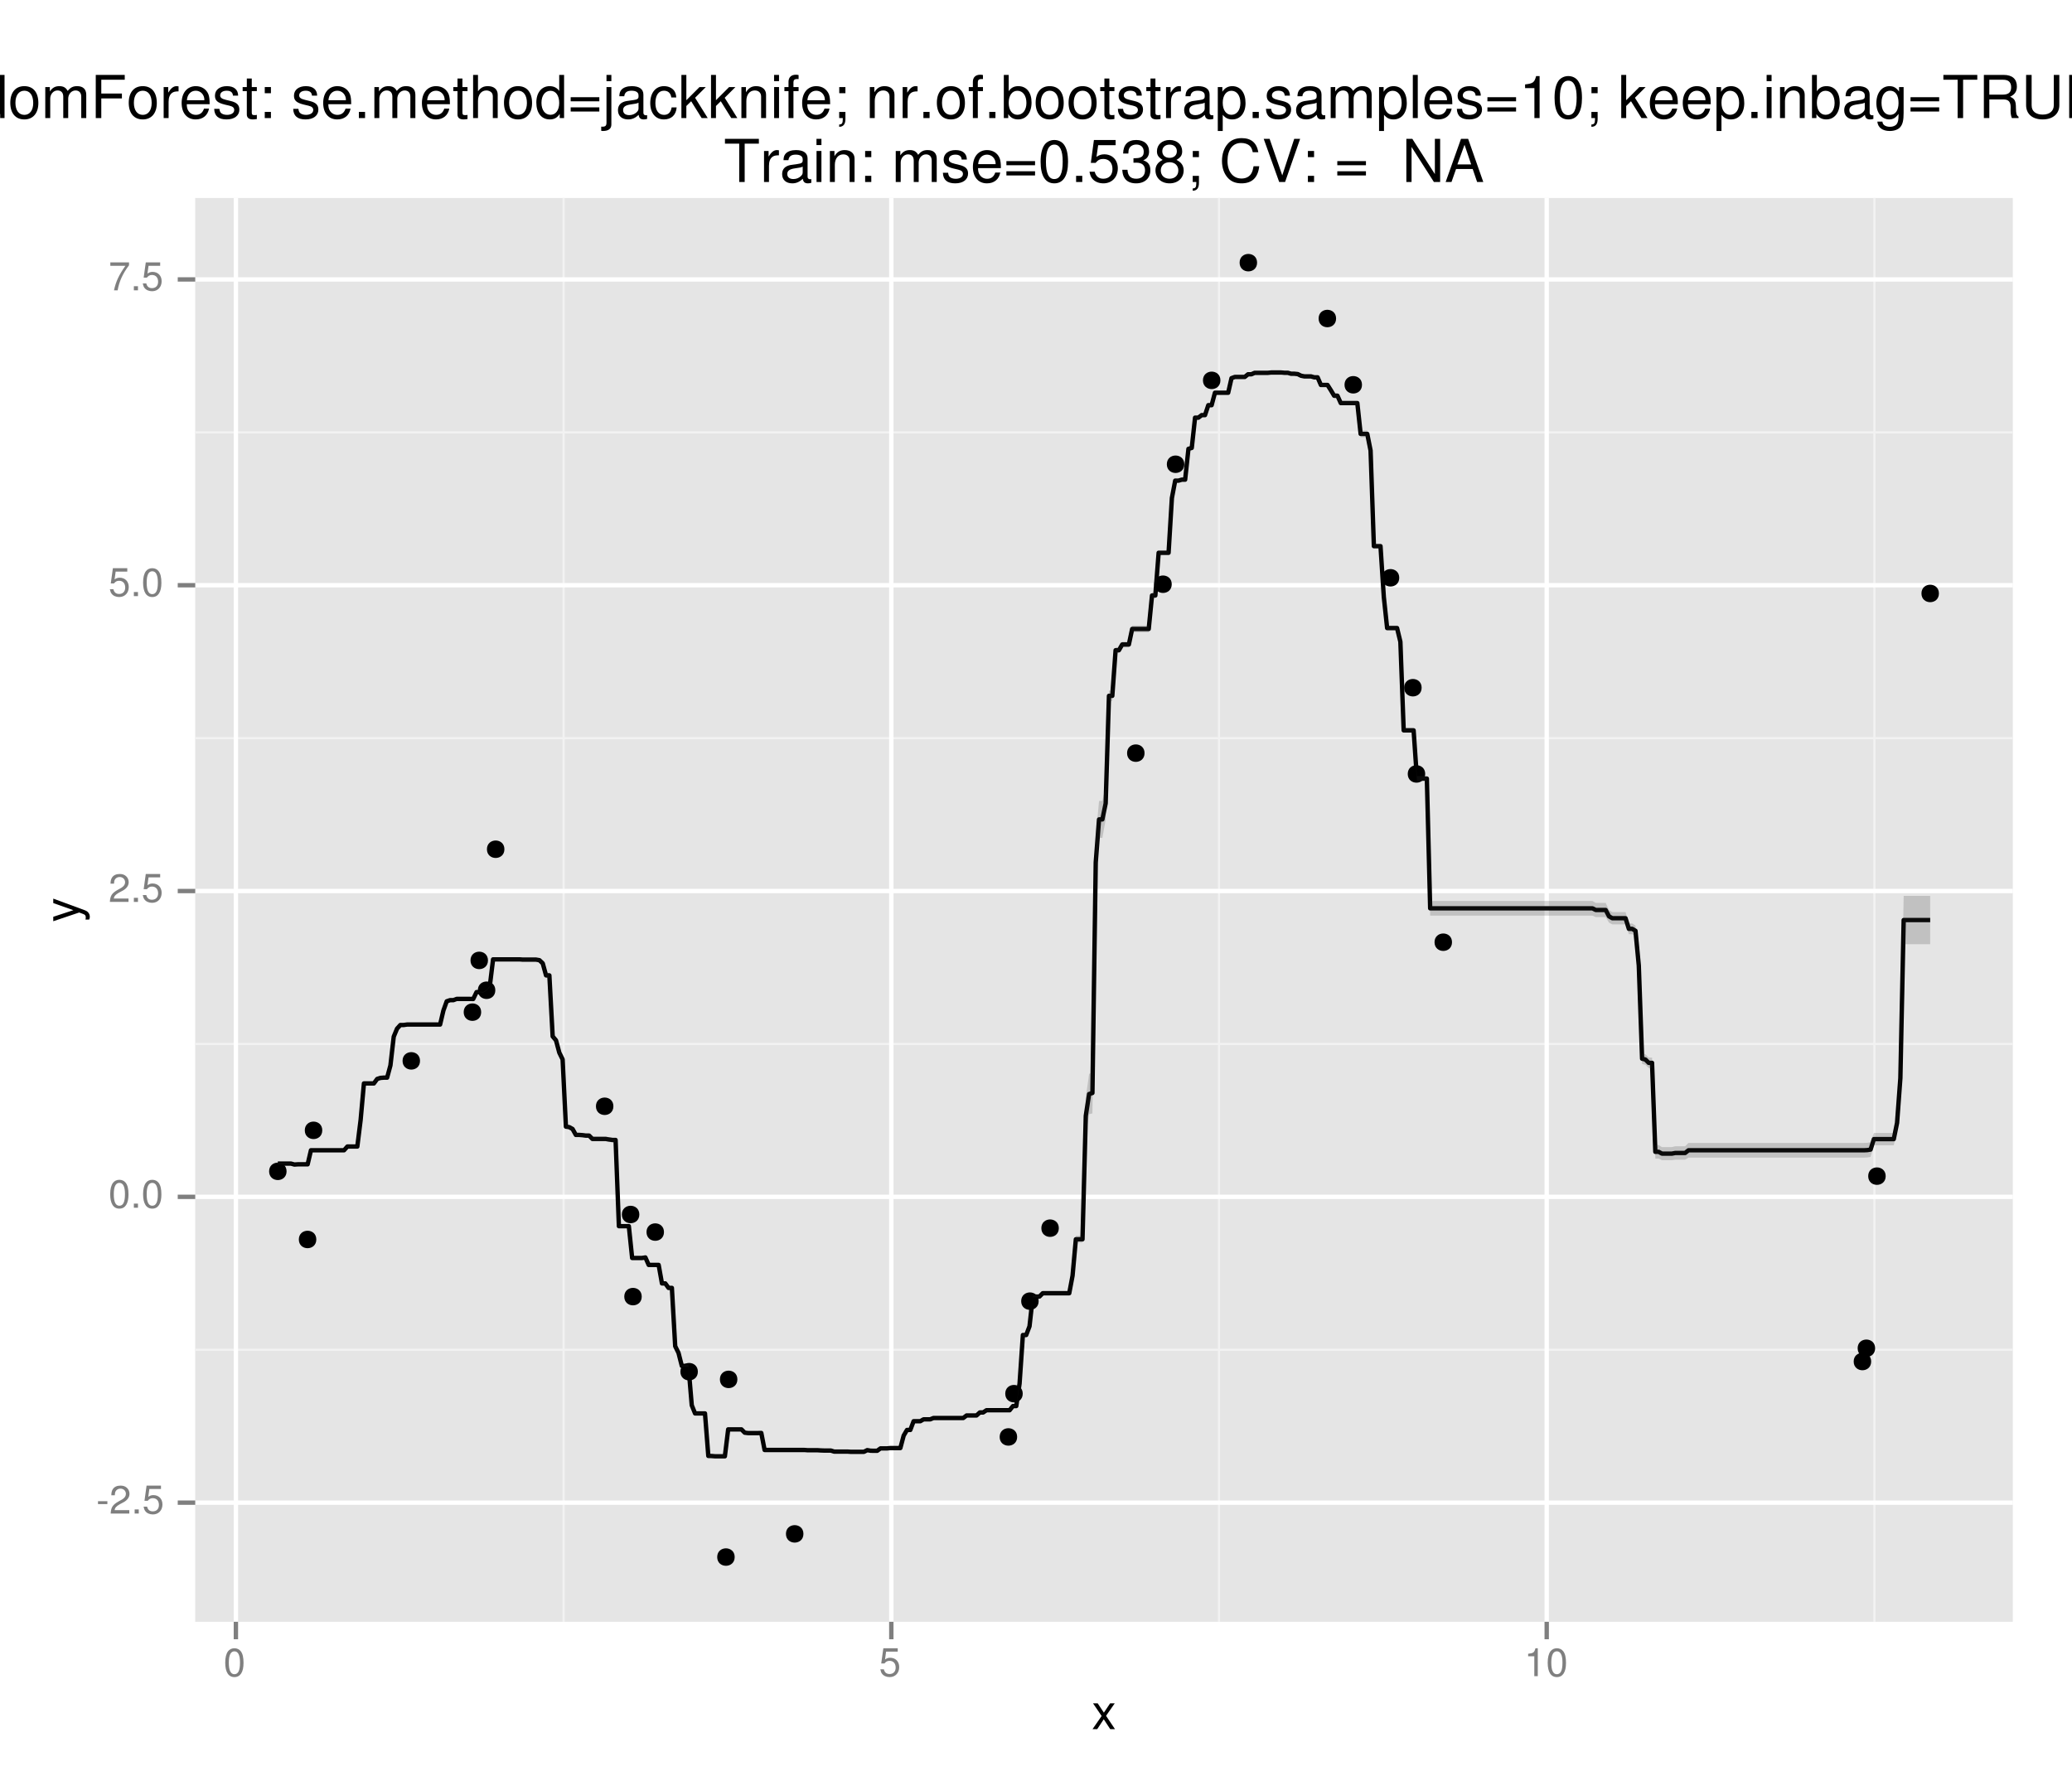 <?xml version="1.0" encoding="UTF-8"?>
<svg xmlns="http://www.w3.org/2000/svg" xmlns:xlink="http://www.w3.org/1999/xlink" width="504pt" height="432pt" viewBox="0 0 504 432" version="1.1">
<defs>
<g>
<symbol overflow="visible" id="glyph0-0">
<path style="stroke:none;" d=""/>
</symbol>
<symbol overflow="visible" id="glyph0-1">
<path style="stroke:none;" d="M 2.719 -3 L 0.438 -3 L 0.438 -2.297 L 2.719 -2.297 Z M 2.719 -3 "/>
</symbol>
<symbol overflow="visible" id="glyph0-2">
<path style="stroke:none;" d="M 4.859 -0.828 L 1.281 -0.828 C 1.359 -1.391 1.672 -1.75 2.5 -2.234 L 3.469 -2.75 C 4.406 -3.266 4.906 -3.969 4.906 -4.812 C 4.906 -5.375 4.672 -5.906 4.266 -6.266 C 3.859 -6.625 3.375 -6.797 2.719 -6.797 C 1.859 -6.797 1.219 -6.5 0.844 -5.922 C 0.609 -5.562 0.5 -5.125 0.484 -4.438 L 1.328 -4.438 C 1.359 -4.906 1.406 -5.188 1.531 -5.406 C 1.75 -5.812 2.188 -6.062 2.703 -6.062 C 3.469 -6.062 4.031 -5.516 4.031 -4.781 C 4.031 -4.25 3.719 -3.797 3.125 -3.438 L 2.234 -2.938 C 0.812 -2.141 0.406 -1.5 0.328 0 L 4.859 0 Z M 4.859 -0.828 "/>
</symbol>
<symbol overflow="visible" id="glyph0-3">
<path style="stroke:none;" d="M 1.828 -1 L 0.828 -1 L 0.828 0 L 1.828 0 Z M 1.828 -1 "/>
</symbol>
<symbol overflow="visible" id="glyph0-4">
<path style="stroke:none;" d="M 4.562 -6.797 L 1.062 -6.797 L 0.547 -3.094 L 1.328 -3.094 C 1.719 -3.562 2.047 -3.734 2.578 -3.734 C 3.484 -3.734 4.062 -3.109 4.062 -2.094 C 4.062 -1.125 3.484 -0.531 2.578 -0.531 C 1.828 -0.531 1.375 -0.906 1.188 -1.672 L 0.328 -1.672 C 0.453 -1.109 0.547 -0.844 0.75 -0.594 C 1.125 -0.078 1.828 0.219 2.594 0.219 C 3.969 0.219 4.922 -0.781 4.922 -2.219 C 4.922 -3.562 4.031 -4.484 2.719 -4.484 C 2.25 -4.484 1.859 -4.359 1.469 -4.062 L 1.734 -5.969 L 4.562 -5.969 Z M 4.562 -6.797 "/>
</symbol>
<symbol overflow="visible" id="glyph0-5">
<path style="stroke:none;" d="M 2.641 -6.797 C 2 -6.797 1.422 -6.531 1.078 -6.047 C 0.641 -5.453 0.406 -4.547 0.406 -3.297 C 0.406 -1 1.188 0.219 2.641 0.219 C 4.078 0.219 4.859 -1 4.859 -3.234 C 4.859 -4.562 4.656 -5.438 4.203 -6.047 C 3.844 -6.531 3.281 -6.797 2.641 -6.797 Z M 2.641 -6.047 C 3.547 -6.047 4 -5.125 4 -3.312 C 4 -1.375 3.562 -0.484 2.625 -0.484 C 1.734 -0.484 1.281 -1.422 1.281 -3.281 C 1.281 -5.141 1.734 -6.047 2.641 -6.047 Z M 2.641 -6.047 "/>
</symbol>
<symbol overflow="visible" id="glyph0-6">
<path style="stroke:none;" d="M 4.984 -6.797 L 0.438 -6.797 L 0.438 -5.969 L 4.109 -5.969 C 2.5 -3.656 1.828 -2.234 1.328 0 L 2.219 0 C 2.594 -2.172 3.453 -4.047 4.984 -6.094 Z M 4.984 -6.797 "/>
</symbol>
<symbol overflow="visible" id="glyph0-7">
<path style="stroke:none;" d="M 2.484 -4.844 L 2.484 0 L 3.328 0 L 3.328 -6.797 L 2.766 -6.797 C 2.469 -5.75 2.281 -5.609 0.984 -5.453 L 0.984 -4.844 Z M 2.484 -4.844 "/>
</symbol>
<symbol overflow="visible" id="glyph1-0">
<path style="stroke:none;" d=""/>
</symbol>
<symbol overflow="visible" id="glyph1-1">
<path style="stroke:none;" d="M 3.5 -3.25 L 5.609 -6.281 L 4.484 -6.281 L 2.969 -4.016 L 1.469 -6.281 L 0.328 -6.281 L 2.422 -3.203 L 0.203 0 L 1.344 0 L 2.938 -2.406 L 4.516 0 L 5.672 0 Z M 3.5 -3.25 "/>
</symbol>
<symbol overflow="visible" id="glyph2-0">
<path style="stroke:none;" d=""/>
</symbol>
<symbol overflow="visible" id="glyph2-1">
<path style="stroke:none;" d="M -6.281 -4.656 L -1.391 -2.922 L -6.281 -1.312 L -6.281 -0.234 L 0.031 -2.359 L 1.016 -1.984 C 1.469 -1.828 1.625 -1.594 1.625 -1.172 C 1.625 -1.031 1.609 -0.859 1.562 -0.641 L 2.453 -0.641 C 2.562 -0.859 2.609 -1.062 2.609 -1.312 C 2.609 -1.641 2.516 -1.984 2.312 -2.25 C 2.094 -2.562 1.828 -2.75 1.312 -2.938 L -6.281 -5.734 Z M -6.281 -4.656 "/>
</symbol>
<symbol overflow="visible" id="glyph3-0">
<path style="stroke:none;" d=""/>
</symbol>
<symbol overflow="visible" id="glyph3-1">
<path style="stroke:none;" d="M 1 -7.547 L 1 0 L 2.203 0 L 2.203 -3.922 C 2.203 -5 2.484 -5.703 3.047 -6.125 C 3.422 -6.391 3.781 -6.484 4.625 -6.5 L 4.625 -7.719 C 4.422 -7.75 4.328 -7.766 4.156 -7.766 C 3.391 -7.766 2.797 -7.297 2.109 -6.188 L 2.109 -7.547 Z M 1 -7.547 "/>
</symbol>
<symbol overflow="visible" id="glyph3-2">
<path style="stroke:none;" d="M 7.391 -3.375 C 7.391 -4.531 7.297 -5.219 7.094 -5.781 C 6.594 -7.016 5.453 -7.766 4.031 -7.766 C 1.938 -7.766 0.578 -6.156 0.578 -3.672 C 0.578 -1.203 1.891 0.328 4 0.328 C 5.734 0.328 6.922 -0.641 7.234 -2.297 L 6.016 -2.297 C 5.688 -1.297 5.016 -0.781 4.047 -0.781 C 3.281 -0.781 2.641 -1.125 2.234 -1.75 C 1.938 -2.188 1.844 -2.625 1.828 -3.375 Z M 1.859 -4.344 C 1.953 -5.75 2.812 -6.656 4.016 -6.656 C 5.203 -6.656 6.109 -5.672 6.109 -4.438 C 6.109 -4.406 6.109 -4.375 6.094 -4.344 Z M 1.859 -4.344 "/>
</symbol>
<symbol overflow="visible" id="glyph3-3">
<path style="stroke:none;" d="M 5.938 -7.547 L 5.938 -6.453 C 5.328 -7.344 4.594 -7.766 3.625 -7.766 C 1.719 -7.766 0.422 -6.094 0.422 -3.641 C 0.422 -2.406 0.75 -1.391 1.375 -0.672 C 1.938 -0.047 2.734 0.328 3.531 0.328 C 4.484 0.328 5.141 -0.078 5.812 -1.016 L 5.812 -0.641 C 5.812 0.391 5.688 1.016 5.391 1.422 C 5.078 1.875 4.453 2.125 3.719 2.125 C 3.172 2.125 2.672 1.984 2.344 1.734 C 2.078 1.516 1.953 1.312 1.891 0.859 L 0.656 0.859 C 0.797 2.297 1.906 3.141 3.672 3.141 C 4.797 3.141 5.766 2.781 6.25 2.172 C 6.828 1.484 7.047 0.531 7.047 -1.234 L 7.047 -7.547 Z M 3.766 -6.656 C 5.062 -6.656 5.812 -5.562 5.812 -3.672 C 5.812 -1.875 5.047 -0.781 3.781 -0.781 C 2.469 -0.781 1.672 -1.891 1.672 -3.719 C 1.672 -5.531 2.484 -6.656 3.766 -6.656 Z M 3.766 -6.656 "/>
</symbol>
<symbol overflow="visible" id="glyph3-4">
<path style="stroke:none;" d="M 2.75 -1.5 L 1.25 -1.5 L 1.25 0 L 2.75 0 Z M 2.75 -1.5 "/>
</symbol>
<symbol overflow="visible" id="glyph3-5">
<path style="stroke:none;" d="M 7.703 -0.703 C 7.578 -0.672 7.516 -0.672 7.453 -0.672 C 7.031 -0.672 6.797 -0.891 6.797 -1.266 L 6.797 -5.703 C 6.797 -7.047 5.812 -7.766 3.969 -7.766 C 2.859 -7.766 1.953 -7.453 1.453 -6.891 C 1.109 -6.5 0.969 -6.062 0.938 -5.312 L 2.141 -5.312 C 2.25 -6.234 2.797 -6.656 3.922 -6.656 C 5 -6.656 5.609 -6.25 5.609 -5.531 L 5.609 -5.219 C 5.609 -4.703 5.297 -4.5 4.344 -4.375 C 2.656 -4.156 2.391 -4.109 1.938 -3.922 C 1.047 -3.562 0.609 -2.875 0.609 -1.906 C 0.609 -0.531 1.562 0.328 3.078 0.328 C 4.031 0.328 4.797 0 5.641 -0.781 C 5.734 -0.016 6.109 0.328 6.891 0.328 C 7.125 0.328 7.312 0.297 7.703 0.203 Z M 5.609 -2.375 C 5.609 -1.969 5.484 -1.734 5.125 -1.391 C 4.641 -0.953 4.047 -0.719 3.344 -0.719 C 2.406 -0.719 1.859 -1.172 1.859 -1.938 C 1.859 -2.719 2.391 -3.125 3.672 -3.312 C 4.938 -3.484 5.203 -3.547 5.609 -3.734 Z M 5.609 -2.375 "/>
</symbol>
<symbol overflow="visible" id="glyph3-6">
<path style="stroke:none;" d="M 1.016 -7.547 L 1.016 0 L 2.219 0 L 2.219 -4.156 C 2.219 -5.703 3.031 -6.719 4.266 -6.719 C 5.219 -6.719 5.812 -6.141 5.812 -5.234 L 5.812 0 L 7.016 0 L 7.016 -5.703 C 7.016 -6.953 6.078 -7.766 4.625 -7.766 C 3.5 -7.766 2.781 -7.328 2.125 -6.281 L 2.125 -7.547 Z M 1.016 -7.547 "/>
</symbol>
<symbol overflow="visible" id="glyph3-7">
<path style="stroke:none;" d="M 7.125 -10.5 L 5.938 -10.5 L 5.938 -6.594 C 5.438 -7.359 4.625 -7.766 3.609 -7.766 C 1.656 -7.766 0.375 -6.188 0.375 -3.781 C 0.375 -1.234 1.625 0.328 3.656 0.328 C 4.703 0.328 5.422 -0.062 6.062 -1 L 6.062 0 L 7.125 0 Z M 3.812 -6.641 C 5.109 -6.641 5.938 -5.484 5.938 -3.688 C 5.938 -1.938 5.094 -0.797 3.828 -0.797 C 2.5 -0.797 1.625 -1.953 1.625 -3.719 C 1.625 -5.469 2.5 -6.641 3.812 -6.641 Z M 3.812 -6.641 "/>
</symbol>
<symbol overflow="visible" id="glyph3-8">
<path style="stroke:none;" d="M 3.922 -7.766 C 1.797 -7.766 0.516 -6.25 0.516 -3.719 C 0.516 -1.188 1.781 0.328 3.938 0.328 C 6.047 0.328 7.344 -1.188 7.344 -3.656 C 7.344 -6.266 6.094 -7.766 3.922 -7.766 Z M 3.938 -6.656 C 5.281 -6.656 6.094 -5.547 6.094 -3.672 C 6.094 -1.906 5.266 -0.781 3.938 -0.781 C 2.594 -0.781 1.766 -1.891 1.766 -3.719 C 1.766 -5.531 2.594 -6.656 3.938 -6.656 Z M 3.938 -6.656 "/>
</symbol>
<symbol overflow="visible" id="glyph3-9">
<path style="stroke:none;" d="M 1.016 -7.547 L 1.016 0 L 2.219 0 L 2.219 -4.734 C 2.219 -5.828 3.016 -6.719 3.984 -6.719 C 4.891 -6.719 5.391 -6.172 5.391 -5.203 L 5.391 0 L 6.594 0 L 6.594 -4.734 C 6.594 -5.828 7.391 -6.719 8.375 -6.719 C 9.25 -6.719 9.766 -6.156 9.766 -5.203 L 9.766 0 L 10.984 0 L 10.984 -5.656 C 10.984 -7.016 10.203 -7.766 8.781 -7.766 C 7.781 -7.766 7.172 -7.469 6.469 -6.609 C 6.016 -7.422 5.422 -7.766 4.438 -7.766 C 3.422 -7.766 2.766 -7.391 2.125 -6.484 L 2.125 -7.547 Z M 1.016 -7.547 "/>
</symbol>
<symbol overflow="visible" id="glyph3-10">
<path style="stroke:none;" d="M 2.641 -4.781 L 7.656 -4.781 L 7.656 -5.969 L 2.641 -5.969 L 2.641 -9.328 L 8.344 -9.328 L 8.344 -10.5 L 1.297 -10.5 L 1.297 0 L 2.641 0 Z M 2.641 -4.781 "/>
</symbol>
<symbol overflow="visible" id="glyph3-11">
<path style="stroke:none;" d="M 6.312 -5.453 C 6.297 -6.922 5.312 -7.766 3.578 -7.766 C 1.812 -7.766 0.672 -6.859 0.672 -5.453 C 0.672 -4.281 1.281 -3.719 3.062 -3.281 L 4.188 -3.016 C 5.031 -2.812 5.359 -2.5 5.359 -1.953 C 5.359 -1.25 4.656 -0.781 3.594 -0.781 C 2.953 -0.781 2.406 -0.969 2.109 -1.281 C 1.922 -1.5 1.828 -1.719 1.75 -2.25 L 0.484 -2.25 C 0.547 -0.5 1.531 0.328 3.5 0.328 C 5.406 0.328 6.609 -0.609 6.609 -2.062 C 6.609 -3.188 5.984 -3.797 4.484 -4.156 L 3.328 -4.438 C 2.344 -4.672 1.938 -4.984 1.938 -5.516 C 1.938 -6.203 2.547 -6.656 3.531 -6.656 C 4.5 -6.656 5.016 -6.234 5.047 -5.453 Z M 6.312 -5.453 "/>
</symbol>
<symbol overflow="visible" id="glyph3-12">
<path style="stroke:none;" d="M 3.656 -7.547 L 2.422 -7.547 L 2.422 -9.625 L 1.219 -9.625 L 1.219 -7.547 L 0.203 -7.547 L 0.203 -6.562 L 1.219 -6.562 L 1.219 -0.859 C 1.219 -0.094 1.75 0.328 2.672 0.328 C 2.969 0.328 3.25 0.297 3.656 0.234 L 3.656 -0.781 C 3.5 -0.734 3.312 -0.719 3.078 -0.719 C 2.562 -0.719 2.422 -0.859 2.422 -1.391 L 2.422 -6.562 L 3.656 -6.562 Z M 3.656 -7.547 "/>
</symbol>
<symbol overflow="visible" id="glyph3-13">
<path style="stroke:none;" d="M 3.078 -1.5 L 1.578 -1.5 L 1.578 0 L 3.078 0 Z M 3.078 -7.547 L 1.578 -7.547 L 1.578 -6.047 L 3.078 -6.047 Z M 3.078 -7.547 "/>
</symbol>
<symbol overflow="visible" id="glyph3-14">
<path style="stroke:none;" d=""/>
</symbol>
<symbol overflow="visible" id="glyph3-15">
<path style="stroke:none;" d="M 1.016 -10.5 L 1.016 0 L 2.203 0 L 2.203 -4.156 C 2.203 -5.703 3.016 -6.719 4.25 -6.719 C 4.641 -6.719 5.031 -6.578 5.312 -6.375 C 5.656 -6.125 5.812 -5.766 5.812 -5.234 L 5.812 0 L 7 0 L 7 -5.703 C 7 -6.969 6.094 -7.766 4.625 -7.766 C 3.562 -7.766 2.906 -7.438 2.203 -6.516 L 2.203 -10.5 Z M 1.016 -10.5 "/>
</symbol>
<symbol overflow="visible" id="glyph3-16">
<path style="stroke:none;" d="M 7.688 -5.078 L 0.719 -5.078 L 0.719 -4.078 L 7.688 -4.078 Z M 7.688 -2.609 L 0.719 -2.609 L 0.719 -1.594 L 7.688 -1.594 Z M 7.688 -2.609 "/>
</symbol>
<symbol overflow="visible" id="glyph3-17">
<path style="stroke:none;" d="M 1.016 -7.547 L 1.016 1.094 C 1.016 1.844 0.766 2.094 0.031 2.094 C -0.016 2.094 -0.016 2.094 -0.266 2.078 L -0.266 3.094 C -0.109 3.125 -0.047 3.141 0.141 3.141 C 1.5 3.141 2.203 2.594 2.203 1.562 L 2.203 -7.547 Z M 2.203 -10.5 L 1.016 -10.5 L 1.016 -8.984 L 2.203 -8.984 Z M 2.203 -10.5 "/>
</symbol>
<symbol overflow="visible" id="glyph3-18">
<path style="stroke:none;" d="M 6.781 -5.016 C 6.734 -5.75 6.562 -6.219 6.281 -6.641 C 5.766 -7.344 4.859 -7.766 3.797 -7.766 C 1.766 -7.766 0.453 -6.156 0.453 -3.641 C 0.453 -1.203 1.75 0.328 3.781 0.328 C 5.594 0.328 6.734 -0.75 6.875 -2.594 L 5.656 -2.594 C 5.453 -1.391 4.844 -0.781 3.812 -0.781 C 2.5 -0.781 1.703 -1.859 1.703 -3.641 C 1.703 -5.531 2.484 -6.656 3.781 -6.656 C 4.797 -6.656 5.438 -6.062 5.578 -5.016 Z M 6.781 -5.016 "/>
</symbol>
<symbol overflow="visible" id="glyph3-19">
<path style="stroke:none;" d="M 2.031 -10.5 L 0.828 -10.5 L 0.828 0 L 2.031 0 L 2.031 -2.938 L 3.203 -4.094 L 5.75 0 L 7.234 0 L 4.156 -4.938 L 6.766 -7.547 L 5.234 -7.547 L 2.031 -4.344 Z M 2.031 -10.5 "/>
</symbol>
<symbol overflow="visible" id="glyph3-20">
<path style="stroke:none;" d="M 2.156 -7.547 L 0.969 -7.547 L 0.969 0 L 2.156 0 Z M 2.156 -10.5 L 0.953 -10.5 L 0.953 -8.984 L 2.156 -8.984 Z M 2.156 -10.5 "/>
</symbol>
<symbol overflow="visible" id="glyph3-21">
<path style="stroke:none;" d="M 3.719 -7.547 L 2.469 -7.547 L 2.469 -8.734 C 2.469 -9.234 2.75 -9.5 3.297 -9.5 C 3.406 -9.5 3.438 -9.5 3.719 -9.484 L 3.719 -10.469 C 3.438 -10.531 3.281 -10.547 3.047 -10.547 C 1.938 -10.547 1.266 -9.906 1.266 -8.828 L 1.266 -7.547 L 0.266 -7.547 L 0.266 -6.562 L 1.266 -6.562 L 1.266 0 L 2.469 0 L 2.469 -6.562 L 3.719 -6.562 Z M 3.719 -7.547 "/>
</symbol>
<symbol overflow="visible" id="glyph3-22">
<path style="stroke:none;" d="M 3.094 -7.547 L 1.594 -7.547 L 1.594 -6.047 L 3.094 -6.047 Z M 1.578 -1.5 L 1.578 0 L 2.453 0 L 2.453 0.266 C 2.453 1.25 2.266 1.547 1.578 1.562 L 1.578 2.125 C 2.594 2.125 3.094 1.469 3.094 0.234 L 3.094 -1.5 Z M 1.578 -1.5 "/>
</symbol>
<symbol overflow="visible" id="glyph3-23">
<path style="stroke:none;" d="M 0.781 -10.5 L 0.781 0 L 1.859 0 L 1.859 -0.969 C 2.438 -0.094 3.203 0.328 4.25 0.328 C 6.234 0.328 7.531 -1.297 7.531 -3.797 C 7.531 -6.25 6.297 -7.766 4.312 -7.766 C 3.266 -7.766 2.531 -7.375 1.969 -6.531 L 1.969 -10.5 Z M 4.078 -6.641 C 5.422 -6.641 6.281 -5.469 6.281 -3.672 C 6.281 -1.953 5.391 -0.797 4.078 -0.797 C 2.812 -0.797 1.969 -1.938 1.969 -3.719 C 1.969 -5.484 2.812 -6.641 4.078 -6.641 Z M 4.078 -6.641 "/>
</symbol>
<symbol overflow="visible" id="glyph3-24">
<path style="stroke:none;" d="M 0.781 3.141 L 1.984 3.141 L 1.984 -0.797 C 2.625 -0.016 3.328 0.328 4.312 0.328 C 6.25 0.328 7.531 -1.234 7.531 -3.641 C 7.531 -6.188 6.297 -7.766 4.297 -7.766 C 3.266 -7.766 2.453 -7.297 1.891 -6.406 L 1.891 -7.547 L 0.781 -7.547 Z M 4.094 -6.641 C 5.422 -6.641 6.281 -5.469 6.281 -3.672 C 6.281 -1.953 5.406 -0.797 4.094 -0.797 C 2.828 -0.797 1.984 -1.938 1.984 -3.719 C 1.984 -5.484 2.828 -6.641 4.094 -6.641 Z M 4.094 -6.641 "/>
</symbol>
<symbol overflow="visible" id="glyph3-25">
<path style="stroke:none;" d="M 2.188 -10.5 L 0.984 -10.5 L 0.984 0 L 2.188 0 Z M 2.188 -10.5 "/>
</symbol>
<symbol overflow="visible" id="glyph3-26">
<path style="stroke:none;" d="M 3.734 -7.281 L 3.734 0 L 5 0 L 5 -10.219 L 4.156 -10.219 C 3.719 -8.641 3.422 -8.422 1.469 -8.188 L 1.469 -7.281 Z M 3.734 -7.281 "/>
</symbol>
<symbol overflow="visible" id="glyph3-27">
<path style="stroke:none;" d="M 3.969 -10.219 C 3.016 -10.219 2.141 -9.797 1.609 -9.094 C 0.953 -8.203 0.625 -6.828 0.625 -4.938 C 0.625 -1.5 1.766 0.328 3.969 0.328 C 6.125 0.328 7.297 -1.5 7.297 -4.859 C 7.297 -6.844 6.984 -8.172 6.312 -9.094 C 5.781 -9.812 4.922 -10.219 3.969 -10.219 Z M 3.969 -9.094 C 5.328 -9.094 6 -7.703 6 -4.969 C 6 -2.078 5.344 -0.719 3.938 -0.719 C 2.594 -0.719 1.922 -2.125 1.922 -4.922 C 1.922 -7.719 2.594 -9.094 3.969 -9.094 Z M 3.969 -9.094 "/>
</symbol>
<symbol overflow="visible" id="glyph3-28">
<path style="stroke:none;" d="M 5.094 -9.328 L 8.547 -9.328 L 8.547 -10.5 L 0.297 -10.5 L 0.297 -9.328 L 3.766 -9.328 L 3.766 0 L 5.094 0 Z M 5.094 -9.328 "/>
</symbol>
<symbol overflow="visible" id="glyph3-29">
<path style="stroke:none;" d="M 2.672 -4.531 L 6.141 -4.531 C 7.328 -4.531 7.859 -3.953 7.859 -2.656 L 7.844 -1.719 C 7.844 -1.062 7.969 -0.438 8.156 0 L 9.781 0 L 9.781 -0.328 C 9.281 -0.672 9.172 -1.047 9.141 -2.453 C 9.141 -4.172 8.859 -4.703 7.719 -5.188 C 8.906 -5.766 9.375 -6.5 9.375 -7.688 C 9.375 -9.516 8.234 -10.5 6.188 -10.5 L 1.344 -10.5 L 1.344 0 L 2.672 0 Z M 2.672 -5.703 L 2.672 -9.328 L 5.922 -9.328 C 6.672 -9.328 7.109 -9.203 7.438 -8.922 C 7.797 -8.609 7.984 -8.141 7.984 -7.5 C 7.984 -6.266 7.344 -5.703 5.922 -5.703 Z M 2.672 -5.703 "/>
</symbol>
<symbol overflow="visible" id="glyph3-30">
<path style="stroke:none;" d="M 7.953 -10.5 L 7.953 -3.125 C 7.953 -1.719 6.922 -0.844 5.25 -0.844 C 4.469 -0.844 3.828 -1.031 3.328 -1.391 C 2.812 -1.797 2.562 -2.328 2.562 -3.125 L 2.562 -10.5 L 1.219 -10.5 L 1.219 -3.125 C 1.219 -1 2.75 0.328 5.25 0.328 C 7.703 0.328 9.297 -1.016 9.297 -3.125 L 9.297 -10.5 Z M 7.953 -10.5 "/>
</symbol>
<symbol overflow="visible" id="glyph3-31">
<path style="stroke:none;" d="M 2.641 -4.781 L 8.359 -4.781 L 8.359 -5.969 L 2.641 -5.969 L 2.641 -9.328 L 8.578 -9.328 L 8.578 -10.5 L 1.297 -10.5 L 1.297 0 L 8.828 0 L 8.828 -1.188 L 2.641 -1.188 Z M 2.641 -4.781 "/>
</symbol>
<symbol overflow="visible" id="glyph3-32">
<path style="stroke:none;" d="M 6.859 -10.219 L 1.578 -10.219 L 0.828 -4.656 L 1.984 -4.656 C 2.578 -5.359 3.062 -5.609 3.859 -5.609 C 5.234 -5.609 6.094 -4.672 6.094 -3.156 C 6.094 -1.688 5.25 -0.797 3.859 -0.797 C 2.75 -0.797 2.078 -1.359 1.766 -2.5 L 0.5 -2.5 C 0.672 -1.672 0.828 -1.266 1.125 -0.891 C 1.703 -0.109 2.734 0.328 3.891 0.328 C 5.953 0.328 7.391 -1.172 7.391 -3.328 C 7.391 -5.344 6.047 -6.734 4.094 -6.734 C 3.375 -6.734 2.797 -6.547 2.203 -6.109 L 2.609 -8.953 L 6.859 -8.953 Z M 6.859 -10.219 "/>
</symbol>
<symbol overflow="visible" id="glyph3-33">
<path style="stroke:none;" d="M 3.188 -4.688 L 3.344 -4.688 L 3.875 -4.703 C 5.266 -4.703 6 -4.062 6 -2.844 C 6 -1.562 5.203 -0.797 3.875 -0.797 C 2.5 -0.797 1.812 -1.484 1.734 -2.969 L 0.469 -2.969 C 0.516 -2.141 0.656 -1.609 0.906 -1.156 C 1.422 -0.172 2.438 0.328 3.828 0.328 C 5.938 0.328 7.297 -0.922 7.297 -2.859 C 7.297 -4.156 6.781 -4.875 5.562 -5.281 C 6.516 -5.656 6.984 -6.375 6.984 -7.406 C 6.984 -9.156 5.812 -10.219 3.875 -10.219 C 1.812 -10.219 0.719 -9.094 0.672 -6.922 L 1.938 -6.922 C 1.953 -7.531 2.016 -7.875 2.172 -8.203 C 2.469 -8.766 3.094 -9.109 3.891 -9.109 C 5.016 -9.109 5.688 -8.438 5.688 -7.359 C 5.688 -6.641 5.438 -6.203 4.875 -5.984 C 4.531 -5.828 4.078 -5.781 3.188 -5.766 Z M 3.188 -4.688 "/>
</symbol>
<symbol overflow="visible" id="glyph3-34">
<path style="stroke:none;" d="M 5.641 -5.375 C 6.688 -6 7.031 -6.531 7.031 -7.484 C 7.031 -9.094 5.781 -10.219 3.969 -10.219 C 2.156 -10.219 0.891 -9.094 0.891 -7.484 C 0.891 -6.547 1.234 -6.016 2.281 -5.375 C 1.109 -4.812 0.531 -3.969 0.531 -2.844 C 0.531 -0.969 1.938 0.328 3.969 0.328 C 5.984 0.328 7.391 -0.969 7.391 -2.828 C 7.391 -3.969 6.812 -4.812 5.641 -5.375 Z M 3.969 -9.094 C 5.047 -9.094 5.734 -8.453 5.734 -7.469 C 5.734 -6.516 5.031 -5.875 3.969 -5.875 C 2.891 -5.875 2.188 -6.516 2.188 -7.484 C 2.188 -8.453 2.891 -9.094 3.969 -9.094 Z M 3.969 -4.812 C 5.234 -4.812 6.094 -4 6.094 -2.812 C 6.094 -1.594 5.234 -0.797 3.938 -0.797 C 2.688 -0.797 1.828 -1.609 1.828 -2.812 C 1.828 -4 2.688 -4.812 3.969 -4.812 Z M 3.969 -4.812 "/>
</symbol>
<symbol overflow="visible" id="glyph3-35">
<path style="stroke:none;" d="M 9.531 -7.25 C 9.125 -9.547 7.797 -10.672 5.484 -10.672 C 4.078 -10.672 2.938 -10.234 2.156 -9.359 C 1.203 -8.328 0.688 -6.828 0.688 -5.125 C 0.688 -3.406 1.219 -1.922 2.219 -0.891 C 3.031 -0.062 4.062 0.328 5.438 0.328 C 8 0.328 9.438 -1.047 9.75 -3.828 L 8.375 -3.828 C 8.25 -3.109 8.109 -2.625 7.891 -2.203 C 7.469 -1.344 6.562 -0.844 5.453 -0.844 C 3.359 -0.844 2.031 -2.516 2.031 -5.141 C 2.031 -7.844 3.297 -9.5 5.328 -9.5 C 6.188 -9.5 6.969 -9.234 7.406 -8.828 C 7.797 -8.469 8.016 -8.031 8.172 -7.25 Z M 9.531 -7.25 "/>
</symbol>
<symbol overflow="visible" id="glyph3-36">
<path style="stroke:none;" d="M 5.641 0 L 9.297 -10.5 L 7.859 -10.5 L 4.953 -1.609 L 1.875 -10.5 L 0.438 -10.5 L 4.203 0 Z M 5.641 0 "/>
</symbol>
<symbol overflow="visible" id="glyph3-37">
<path style="stroke:none;" d="M 9.312 -10.5 L 8.031 -10.5 L 8.031 -1.922 L 2.547 -10.5 L 1.094 -10.5 L 1.094 0 L 2.359 0 L 2.359 -8.516 L 7.797 0 L 9.312 0 Z M 9.312 -10.5 "/>
</symbol>
<symbol overflow="visible" id="glyph3-38">
<path style="stroke:none;" d="M 6.828 -3.156 L 7.906 0 L 9.406 0 L 5.719 -10.5 L 3.984 -10.5 L 0.25 0 L 1.672 0 L 2.781 -3.156 Z M 6.453 -4.281 L 3.109 -4.281 L 4.844 -9.062 Z M 6.453 -4.281 "/>
</symbol>
</g>
<clipPath id="clip1">
  <path d="M 47.488 48.152 L 490 48.152 L 490 395 L 47.488 395 Z M 47.488 48.152 "/>
</clipPath>
<clipPath id="clip2">
  <path d="M 47.488 328 L 490 328 L 490 329 L 47.488 329 Z M 47.488 328 "/>
</clipPath>
<clipPath id="clip3">
  <path d="M 47.488 253 L 490 253 L 490 255 L 47.488 255 Z M 47.488 253 "/>
</clipPath>
<clipPath id="clip4">
  <path d="M 47.488 179 L 490 179 L 490 180 L 47.488 180 Z M 47.488 179 "/>
</clipPath>
<clipPath id="clip5">
  <path d="M 47.488 104 L 490 104 L 490 106 L 47.488 106 Z M 47.488 104 "/>
</clipPath>
<clipPath id="clip6">
  <path d="M 136 48.152 L 138 48.152 L 138 395 L 136 395 Z M 136 48.152 "/>
</clipPath>
<clipPath id="clip7">
  <path d="M 296 48.152 L 297 48.152 L 297 395 L 296 395 Z M 296 48.152 "/>
</clipPath>
<clipPath id="clip8">
  <path d="M 455 48.152 L 457 48.152 L 457 395 L 455 395 Z M 455 48.152 "/>
</clipPath>
<clipPath id="clip9">
  <path d="M 47.488 365 L 490.602 365 L 490.602 367 L 47.488 367 Z M 47.488 365 "/>
</clipPath>
<clipPath id="clip10">
  <path d="M 47.488 290 L 490.602 290 L 490.602 292 L 47.488 292 Z M 47.488 290 "/>
</clipPath>
<clipPath id="clip11">
  <path d="M 47.488 216 L 490.602 216 L 490.602 218 L 47.488 218 Z M 47.488 216 "/>
</clipPath>
<clipPath id="clip12">
  <path d="M 47.488 141 L 490.602 141 L 490.602 143 L 47.488 143 Z M 47.488 141 "/>
</clipPath>
<clipPath id="clip13">
  <path d="M 47.488 67 L 490.602 67 L 490.602 69 L 47.488 69 Z M 47.488 67 "/>
</clipPath>
<clipPath id="clip14">
  <path d="M 56 48.152 L 58 48.152 L 58 395.516 L 56 395.516 Z M 56 48.152 "/>
</clipPath>
<clipPath id="clip15">
  <path d="M 216 48.152 L 218 48.152 L 218 395.516 L 216 395.516 Z M 216 48.152 "/>
</clipPath>
<clipPath id="clip16">
  <path d="M 375 48.152 L 377 48.152 L 377 395.516 L 375 395.516 Z M 375 48.152 "/>
</clipPath>
</defs>
<g id="surface42">
<rect x="0" y="0" width="504" height="432" style="fill:rgb(100%,100%,100%);fill-opacity:1;stroke:none;"/>
<rect x="0" y="0" width="504" height="432" style="fill:rgb(100%,100%,100%);fill-opacity:1;stroke:none;"/>
<path style="fill:none;stroke-width:1.063;stroke-linecap:round;stroke-linejoin:round;stroke:rgb(100%,100%,100%);stroke-opacity:1;stroke-miterlimit:10;" d="M 0 432 L 504 432 L 504 0 L 0 0 Z M 0 432 "/>
<g clip-path="url(#clip1)" clip-rule="nonzero">
<path style=" stroke:none;fill-rule:nonzero;fill:rgb(89.804%,89.804%,89.804%);fill-opacity:1;" d="M 47.488 394.512 L 489.602 394.512 L 489.602 48.148 L 47.488 48.148 Z M 47.488 394.512 "/>
</g>
<g clip-path="url(#clip2)" clip-rule="nonzero">
<path style="fill:none;stroke-width:0.531;stroke-linecap:butt;stroke-linejoin:round;stroke:rgb(94.902%,94.902%,94.902%);stroke-opacity:1;stroke-miterlimit:10;" d="M 47.488 328.34 L 489.602 328.34 "/>
</g>
<g clip-path="url(#clip3)" clip-rule="nonzero">
<path style="fill:none;stroke-width:0.531;stroke-linecap:butt;stroke-linejoin:round;stroke:rgb(94.902%,94.902%,94.902%);stroke-opacity:1;stroke-miterlimit:10;" d="M 47.488 253.949 L 489.602 253.949 "/>
</g>
<g clip-path="url(#clip4)" clip-rule="nonzero">
<path style="fill:none;stroke-width:0.531;stroke-linecap:butt;stroke-linejoin:round;stroke:rgb(94.902%,94.902%,94.902%);stroke-opacity:1;stroke-miterlimit:10;" d="M 47.488 179.562 L 489.602 179.562 "/>
</g>
<g clip-path="url(#clip5)" clip-rule="nonzero">
<path style="fill:none;stroke-width:0.531;stroke-linecap:butt;stroke-linejoin:round;stroke:rgb(94.902%,94.902%,94.902%);stroke-opacity:1;stroke-miterlimit:10;" d="M 47.488 105.172 L 489.602 105.172 "/>
</g>
<g clip-path="url(#clip6)" clip-rule="nonzero">
<path style="fill:none;stroke-width:0.531;stroke-linecap:butt;stroke-linejoin:round;stroke:rgb(94.902%,94.902%,94.902%);stroke-opacity:1;stroke-miterlimit:10;" d="M 137.09 394.512 L 137.09 48.152 "/>
</g>
<g clip-path="url(#clip7)" clip-rule="nonzero">
<path style="fill:none;stroke-width:0.531;stroke-linecap:butt;stroke-linejoin:round;stroke:rgb(94.902%,94.902%,94.902%);stroke-opacity:1;stroke-miterlimit:10;" d="M 296.516 394.512 L 296.516 48.152 "/>
</g>
<g clip-path="url(#clip8)" clip-rule="nonzero">
<path style="fill:none;stroke-width:0.531;stroke-linecap:butt;stroke-linejoin:round;stroke:rgb(94.902%,94.902%,94.902%);stroke-opacity:1;stroke-miterlimit:10;" d="M 455.938 394.512 L 455.938 48.152 "/>
</g>
<g clip-path="url(#clip9)" clip-rule="nonzero">
<path style="fill:none;stroke-width:1.063;stroke-linecap:butt;stroke-linejoin:round;stroke:rgb(100%,100%,100%);stroke-opacity:1;stroke-miterlimit:10;" d="M 47.488 365.535 L 489.602 365.535 "/>
</g>
<g clip-path="url(#clip10)" clip-rule="nonzero">
<path style="fill:none;stroke-width:1.063;stroke-linecap:butt;stroke-linejoin:round;stroke:rgb(100%,100%,100%);stroke-opacity:1;stroke-miterlimit:10;" d="M 47.488 291.145 L 489.602 291.145 "/>
</g>
<g clip-path="url(#clip11)" clip-rule="nonzero">
<path style="fill:none;stroke-width:1.063;stroke-linecap:butt;stroke-linejoin:round;stroke:rgb(100%,100%,100%);stroke-opacity:1;stroke-miterlimit:10;" d="M 47.488 216.754 L 489.602 216.754 "/>
</g>
<g clip-path="url(#clip12)" clip-rule="nonzero">
<path style="fill:none;stroke-width:1.063;stroke-linecap:butt;stroke-linejoin:round;stroke:rgb(100%,100%,100%);stroke-opacity:1;stroke-miterlimit:10;" d="M 47.488 142.367 L 489.602 142.367 "/>
</g>
<g clip-path="url(#clip13)" clip-rule="nonzero">
<path style="fill:none;stroke-width:1.063;stroke-linecap:butt;stroke-linejoin:round;stroke:rgb(100%,100%,100%);stroke-opacity:1;stroke-miterlimit:10;" d="M 47.488 67.977 L 489.602 67.977 "/>
</g>
<g clip-path="url(#clip14)" clip-rule="nonzero">
<path style="fill:none;stroke-width:1.063;stroke-linecap:butt;stroke-linejoin:round;stroke:rgb(100%,100%,100%);stroke-opacity:1;stroke-miterlimit:10;" d="M 57.379 394.512 L 57.379 48.152 "/>
</g>
<g clip-path="url(#clip15)" clip-rule="nonzero">
<path style="fill:none;stroke-width:1.063;stroke-linecap:butt;stroke-linejoin:round;stroke:rgb(100%,100%,100%);stroke-opacity:1;stroke-miterlimit:10;" d="M 216.805 394.512 L 216.805 48.152 "/>
</g>
<g clip-path="url(#clip16)" clip-rule="nonzero">
<path style="fill:none;stroke-width:1.063;stroke-linecap:butt;stroke-linejoin:round;stroke:rgb(100%,100%,100%);stroke-opacity:1;stroke-miterlimit:10;" d="M 376.227 394.512 L 376.227 48.152 "/>
</g>
<path style=" stroke:none;fill-rule:nonzero;fill:rgb(0%,0%,0%);fill-opacity:1;" d="M 178.707 378.77 C 178.707 381.605 174.453 381.605 174.453 378.77 C 174.453 375.934 178.707 375.934 178.707 378.77 "/>
<path style=" stroke:none;fill-rule:nonzero;fill:rgb(0%,0%,0%);fill-opacity:1;" d="M 78.391 274.965 C 78.391 277.797 74.137 277.797 74.137 274.965 C 74.137 272.129 78.391 272.129 78.391 274.965 "/>
<path style=" stroke:none;fill-rule:nonzero;fill:rgb(0%,0%,0%);fill-opacity:1;" d="M 278.406 183.207 C 278.406 186.043 274.152 186.043 274.152 183.207 C 274.152 180.375 278.406 180.375 278.406 183.207 "/>
<path style=" stroke:none;fill-rule:nonzero;fill:rgb(0%,0%,0%);fill-opacity:1;" d="M 288.074 112.934 C 288.074 115.766 283.824 115.766 283.824 112.934 C 283.824 110.098 288.074 110.098 288.074 112.934 "/>
<path style=" stroke:none;fill-rule:nonzero;fill:rgb(0%,0%,0%);fill-opacity:1;" d="M 248.773 339.023 C 248.773 341.859 244.52 341.859 244.52 339.023 C 244.52 336.188 248.773 336.188 248.773 339.023 "/>
<path style=" stroke:none;fill-rule:nonzero;fill:rgb(0%,0%,0%);fill-opacity:1;" d="M 456.113 327.977 C 456.113 330.812 451.859 330.812 451.859 327.977 C 451.859 325.145 456.113 325.145 456.113 327.977 "/>
<path style=" stroke:none;fill-rule:nonzero;fill:rgb(0%,0%,0%);fill-opacity:1;" d="M 247.414 349.551 C 247.414 352.383 243.16 352.383 243.16 349.551 C 243.16 346.715 247.414 346.715 247.414 349.551 "/>
<path style=" stroke:none;fill-rule:nonzero;fill:rgb(0%,0%,0%);fill-opacity:1;" d="M 340.359 140.555 C 340.359 143.387 336.105 143.387 336.105 140.555 C 336.105 137.719 340.359 137.719 340.359 140.555 "/>
<path style=" stroke:none;fill-rule:nonzero;fill:rgb(0%,0%,0%);fill-opacity:1;" d="M 296.863 92.523 C 296.863 95.359 292.609 95.359 292.609 92.523 C 292.609 89.688 296.863 89.688 296.863 92.523 "/>
<path style=" stroke:none;fill-rule:nonzero;fill:rgb(0%,0%,0%);fill-opacity:1;" d="M 102.168 258.066 C 102.168 260.902 97.918 260.902 97.918 258.066 C 97.918 255.23 102.168 255.23 102.168 258.066 "/>
<path style=" stroke:none;fill-rule:nonzero;fill:rgb(0%,0%,0%);fill-opacity:1;" d="M 161.508 299.715 C 161.508 302.551 157.258 302.551 157.258 299.715 C 157.258 296.879 161.508 296.879 161.508 299.715 "/>
<path style=" stroke:none;fill-rule:nonzero;fill:rgb(0%,0%,0%);fill-opacity:1;" d="M 76.941 301.512 C 76.941 304.348 72.688 304.348 72.688 301.512 C 72.688 298.68 76.941 298.68 76.941 301.512 "/>
<path style=" stroke:none;fill-rule:nonzero;fill:rgb(0%,0%,0%);fill-opacity:1;" d="M 195.43 373.129 C 195.43 375.965 191.176 375.965 191.176 373.129 C 191.176 370.293 195.43 370.293 195.43 373.129 "/>
<path style=" stroke:none;fill-rule:nonzero;fill:rgb(0%,0%,0%);fill-opacity:1;" d="M 455.148 331.207 C 455.148 334.039 450.895 334.039 450.895 331.207 C 450.895 328.371 455.148 328.371 455.148 331.207 "/>
<path style=" stroke:none;fill-rule:nonzero;fill:rgb(0%,0%,0%);fill-opacity:1;" d="M 346.672 188.27 C 346.672 191.105 342.422 191.105 342.422 188.27 C 342.422 185.434 346.672 185.434 346.672 188.27 "/>
<path style=" stroke:none;fill-rule:nonzero;fill:rgb(0%,0%,0%);fill-opacity:1;" d="M 324.996 77.48 C 324.996 80.316 320.742 80.316 320.742 77.48 C 320.742 74.648 324.996 74.648 324.996 77.48 "/>
<path style=" stroke:none;fill-rule:nonzero;fill:rgb(0%,0%,0%);fill-opacity:1;" d="M 471.629 144.363 C 471.629 147.199 467.379 147.199 467.379 144.363 C 467.379 141.527 471.629 141.527 471.629 144.363 "/>
<path style=" stroke:none;fill-rule:nonzero;fill:rgb(0%,0%,0%);fill-opacity:1;" d="M 331.297 93.602 C 331.297 96.438 327.043 96.438 327.043 93.602 C 327.043 90.77 331.297 90.77 331.297 93.602 "/>
<path style=" stroke:none;fill-rule:nonzero;fill:rgb(0%,0%,0%);fill-opacity:1;" d="M 353.191 229.203 C 353.191 232.035 348.938 232.035 348.938 229.203 C 348.938 226.367 353.191 226.367 353.191 229.203 "/>
<path style=" stroke:none;fill-rule:nonzero;fill:rgb(0%,0%,0%);fill-opacity:1;" d="M 285.02 142.117 C 285.02 144.953 280.77 144.953 280.77 142.117 C 280.77 139.281 285.02 139.281 285.02 142.117 "/>
<path style=" stroke:none;fill-rule:nonzero;fill:rgb(0%,0%,0%);fill-opacity:1;" d="M 305.777 63.895 C 305.777 66.73 301.527 66.73 301.527 63.895 C 301.527 61.062 305.777 61.062 305.777 63.895 "/>
<path style=" stroke:none;fill-rule:nonzero;fill:rgb(0%,0%,0%);fill-opacity:1;" d="M 179.363 335.547 C 179.363 338.383 175.109 338.383 175.109 335.547 C 175.109 332.711 179.363 332.711 179.363 335.547 "/>
<path style=" stroke:none;fill-rule:nonzero;fill:rgb(0%,0%,0%);fill-opacity:1;" d="M 120.484 240.887 C 120.484 243.723 116.234 243.723 116.234 240.887 C 116.234 238.051 120.484 238.051 120.484 240.887 "/>
<path style=" stroke:none;fill-rule:nonzero;fill:rgb(0%,0%,0%);fill-opacity:1;" d="M 458.68 286.105 C 458.68 288.941 454.426 288.941 454.426 286.105 C 454.426 283.273 458.68 283.273 458.68 286.105 "/>
<path style=" stroke:none;fill-rule:nonzero;fill:rgb(0%,0%,0%);fill-opacity:1;" d="M 345.805 167.289 C 345.805 170.125 341.551 170.125 341.551 167.289 C 341.551 164.453 345.805 164.453 345.805 167.289 "/>
<path style=" stroke:none;fill-rule:nonzero;fill:rgb(0%,0%,0%);fill-opacity:1;" d="M 69.707 284.938 C 69.707 287.773 65.457 287.773 65.457 284.938 C 65.457 282.105 69.707 282.105 69.707 284.938 "/>
<path style=" stroke:none;fill-rule:nonzero;fill:rgb(0%,0%,0%);fill-opacity:1;" d="M 257.551 298.762 C 257.551 301.598 253.301 301.598 253.301 298.762 C 253.301 295.93 257.551 295.93 257.551 298.762 "/>
<path style=" stroke:none;fill-rule:nonzero;fill:rgb(0%,0%,0%);fill-opacity:1;" d="M 149.207 269.113 C 149.207 271.945 144.957 271.945 144.957 269.113 C 144.957 266.277 149.207 266.277 149.207 269.113 "/>
<path style=" stroke:none;fill-rule:nonzero;fill:rgb(0%,0%,0%);fill-opacity:1;" d="M 155.516 295.438 C 155.516 298.27 151.262 298.27 151.262 295.438 C 151.262 292.602 155.516 292.602 155.516 295.438 "/>
<path style=" stroke:none;fill-rule:nonzero;fill:rgb(0%,0%,0%);fill-opacity:1;" d="M 118.695 233.629 C 118.695 236.465 114.445 236.465 114.445 233.629 C 114.445 230.793 118.695 230.793 118.695 233.629 "/>
<path style=" stroke:none;fill-rule:nonzero;fill:rgb(0%,0%,0%);fill-opacity:1;" d="M 122.695 206.586 C 122.695 209.418 118.441 209.418 118.441 206.586 C 118.441 203.75 122.695 203.75 122.695 206.586 "/>
<path style=" stroke:none;fill-rule:nonzero;fill:rgb(0%,0%,0%);fill-opacity:1;" d="M 117.043 246.215 C 117.043 249.051 112.789 249.051 112.789 246.215 C 112.789 243.383 117.043 243.383 117.043 246.215 "/>
<path style=" stroke:none;fill-rule:nonzero;fill:rgb(0%,0%,0%);fill-opacity:1;" d="M 156.098 315.414 C 156.098 318.246 151.848 318.246 151.848 315.414 C 151.848 312.578 156.098 312.578 156.098 315.414 "/>
<path style=" stroke:none;fill-rule:nonzero;fill:rgb(0%,0%,0%);fill-opacity:1;" d="M 252.648 316.516 C 252.648 319.352 248.395 319.352 248.395 316.516 C 248.395 313.68 252.648 313.68 252.648 316.516 "/>
<path style=" stroke:none;fill-rule:nonzero;fill:rgb(0%,0%,0%);fill-opacity:1;" d="M 169.75 333.676 C 169.75 336.512 165.5 336.512 165.5 333.676 C 165.5 330.84 169.75 330.84 169.75 333.676 "/>
<path style="fill:none;stroke-width:1.063;stroke-linecap:butt;stroke-linejoin:round;stroke:rgb(0%,0%,0%);stroke-opacity:1;stroke-miterlimit:1;" d="M 67.582 283.059 L 70.805 283.059 L 71.609 283.285 L 72.414 283.234 L 74.832 283.234 L 75.637 279.812 L 83.691 279.812 L 84.496 278.906 L 86.914 278.906 L 87.719 272.449 L 88.523 263.555 L 90.941 263.555 L 91.746 262.465 L 92.551 262.211 L 93.355 262.145 L 94.164 262.145 L 94.969 259.176 L 95.773 252.172 L 96.578 250.23 L 97.383 249.344 L 98.191 249.344 L 98.996 249.23 L 107.051 249.23 L 107.855 245.82 L 108.66 243.578 L 109.465 243.301 L 110.273 243.301 L 111.078 242.996 L 114.301 242.996 L 115.105 243.016 L 115.91 241.344 L 116.715 241.309 L 117.52 241.391 L 118.328 240.914 L 119.133 239.941 L 119.938 233.375 L 126.379 233.375 L 127.188 233.438 L 130.406 233.438 L 131.215 233.578 L 132.02 234.344 L 132.824 237.27 L 133.629 237.27 L 134.434 252.109 L 135.242 253.07 L 136.047 256.062 L 136.852 257.711 L 137.656 274.066 L 138.461 274.188 L 139.27 274.637 L 140.074 276.078 L 140.879 276.078 L 141.684 276.137 L 142.488 276.246 L 143.297 276.246 L 144.102 277.055 L 147.324 277.055 L 148.129 277.191 L 148.934 277.309 L 149.738 277.309 L 150.543 298.277 L 152.961 298.277 L 153.766 306.016 L 156.184 306.016 L 156.988 305.887 L 157.793 307.707 L 160.211 307.707 L 161.016 312.199 L 161.82 312.199 L 162.625 313.297 L 163.43 313.297 L 164.238 327.477 L 165.043 329.109 L 165.848 332.27 L 167.457 332.27 L 168.266 341.844 L 169.07 343.824 L 171.484 343.824 L 172.293 354.168 L 173.098 354.188 L 173.902 354.254 L 176.32 354.254 L 177.125 347.707 L 180.348 347.707 L 181.152 348.516 L 181.957 348.609 L 184.375 348.609 L 185.18 348.582 L 185.984 352.719 L 195.648 352.719 L 196.457 352.781 L 198.871 352.781 L 199.676 352.832 L 200.484 352.859 L 202.094 352.859 L 202.898 353.113 L 206.121 353.113 L 206.926 353.168 L 210.148 353.168 L 210.953 352.758 L 211.758 352.898 L 212.562 352.918 L 213.371 352.918 L 214.176 352.332 L 215.785 352.332 L 216.59 352.25 L 219.008 352.25 L 219.812 349.227 L 220.617 347.852 L 221.426 347.852 L 222.23 345.73 L 223.84 345.73 L 224.645 345.27 L 226.258 345.27 L 227.062 344.941 L 234.312 344.941 L 235.117 344.324 L 237.535 344.324 L 238.34 343.594 L 239.145 343.594 L 239.949 343.055 L 245.586 343.055 L 246.395 342.035 L 247.199 342.035 L 248.004 336.559 L 248.809 324.754 L 249.613 324.754 L 250.422 322.641 L 251.227 315.398 L 252.836 315.398 L 253.641 314.59 L 260.086 314.59 L 260.891 310.332 L 261.695 301.465 L 263.309 301.465 L 264.113 271.43 L 264.918 266.137 L 265.723 265.879 L 266.531 209.797 L 267.336 199.328 L 268.141 199.328 L 268.945 195.434 L 269.75 169.27 L 270.559 169.27 L 271.363 158.172 L 272.168 158.172 L 272.973 156.777 L 274.586 156.777 L 275.391 153 L 279.418 153 L 280.223 144.855 L 281.027 144.855 L 281.832 134.469 L 284.25 134.469 L 285.055 121.145 L 285.859 116.918 L 286.664 116.918 L 287.473 116.68 L 288.277 116.68 L 289.082 109.188 L 289.887 108.957 L 290.691 101.598 L 291.5 101.598 L 292.305 100.98 L 293.109 100.98 L 293.914 98.562 L 294.719 98.562 L 295.527 95.539 L 298.746 95.539 L 299.555 91.996 L 300.359 91.699 L 302.773 91.699 L 303.582 91.047 L 304.387 91.047 L 305.191 90.695 L 308.414 90.695 L 309.219 90.613 L 311.637 90.613 L 312.441 90.684 L 313.246 90.684 L 314.051 90.918 L 314.855 90.918 L 315.664 91 L 316.469 91.398 L 317.273 91.559 L 318.883 91.559 L 319.691 91.789 L 320.496 91.789 L 321.301 93.648 L 322.91 93.648 L 323.719 94.926 L 324.523 96.266 L 325.328 96.266 L 326.133 98.051 L 330.16 98.051 L 330.965 105.547 L 332.578 105.547 L 333.383 109.598 L 334.188 132.855 L 335.797 132.855 L 336.605 145.223 L 337.41 152.781 L 339.824 152.781 L 340.633 156.117 L 341.438 177.664 L 343.852 177.664 L 344.66 189.398 L 347.074 189.398 L 347.879 220.957 L 387.348 220.957 L 388.152 221.363 L 390.57 221.363 L 391.375 222.898 L 392.18 223.371 L 395.402 223.371 L 396.207 225.945 L 397.012 225.945 L 397.82 226.426 L 398.625 234.875 L 399.43 257.539 L 400.234 257.742 L 401.039 258.547 L 401.848 258.547 L 402.652 280.188 L 403.457 280.188 L 404.262 280.633 L 406.68 280.633 L 407.484 280.473 L 409.898 280.473 L 410.707 279.816 L 453.395 279.816 L 454.199 279.777 L 455.004 279.645 L 455.812 277.098 L 460.645 277.098 L 461.449 273.141 L 462.254 262.238 L 463.059 223.809 L 469.504 223.809 "/>
<path style=" stroke:none;fill-rule:nonzero;fill:rgb(20%,20%,20%);fill-opacity:0.2;" d="M 67.582 282.863 L 70.805 282.863 L 71.609 283.078 L 72.414 283.027 L 74.832 283.027 L 75.637 279.664 L 83.691 279.664 L 84.496 278.742 L 86.914 278.742 L 87.719 272.277 L 88.523 263.301 L 90.941 263.301 L 91.746 262.254 L 92.551 262.008 L 93.355 261.945 L 94.164 261.945 L 94.969 259.031 L 95.773 252.094 L 96.578 250.152 L 97.383 249.254 L 98.191 249.254 L 98.996 249.141 L 107.051 249.141 L 107.855 245.746 L 108.66 243.504 L 109.465 243.23 L 110.273 243.23 L 111.078 242.93 L 114.301 242.93 L 115.105 242.949 L 115.91 241.25 L 116.715 241.215 L 117.52 241.297 L 118.328 240.824 L 119.133 239.816 L 119.938 232.984 L 126.379 232.984 L 127.188 233.043 L 130.406 233.043 L 131.215 233.168 L 132.02 233.883 L 132.824 236.648 L 133.629 236.648 L 134.434 251.613 L 135.242 252.602 L 136.047 255.645 L 136.852 257.289 L 137.656 273.637 L 138.461 273.754 L 139.27 274.184 L 140.074 275.578 L 140.879 275.578 L 141.684 275.637 L 142.488 275.742 L 143.297 275.742 L 144.102 276.496 L 147.324 276.496 L 148.129 276.625 L 148.934 276.73 L 149.738 276.73 L 150.543 298.117 L 152.961 298.117 L 153.766 305.824 L 156.184 305.824 L 156.988 305.715 L 157.793 307.566 L 160.211 307.566 L 161.016 311.941 L 161.82 311.941 L 162.625 313.016 L 163.43 313.016 L 164.238 327.109 L 165.043 328.805 L 165.848 332.051 L 167.457 332.051 L 168.266 341.605 L 169.07 343.598 L 171.484 343.598 L 172.293 353.715 L 173.098 353.734 L 173.902 353.805 L 176.32 353.805 L 177.125 347.508 L 180.348 347.508 L 181.152 348.32 L 181.957 348.414 L 184.375 348.414 L 185.18 348.387 L 185.984 352.539 L 195.648 352.539 L 196.457 352.602 L 198.871 352.602 L 199.676 352.656 L 200.484 352.688 L 202.094 352.688 L 202.898 352.953 L 206.121 352.953 L 206.926 353.008 L 210.148 353.008 L 210.953 352.602 L 211.758 352.75 L 212.562 352.773 L 213.371 352.773 L 214.176 352.156 L 215.785 352.156 L 216.59 352.07 L 219.008 352.07 L 219.812 349.141 L 220.617 347.785 L 221.426 347.785 L 222.23 345.641 L 223.84 345.641 L 224.645 345.164 L 226.258 345.164 L 227.062 344.82 L 234.312 344.82 L 235.117 344.172 L 237.535 344.172 L 238.34 343.395 L 239.145 343.395 L 239.949 342.812 L 245.586 342.812 L 246.395 341.836 L 247.199 341.836 L 248.004 336.238 L 248.809 324.41 L 249.613 324.41 L 250.422 322.352 L 251.227 315.219 L 252.836 315.219 L 253.641 314.391 L 260.086 314.391 L 260.891 310.051 L 261.695 300.621 L 263.309 300.621 L 264.113 267.008 L 264.918 261.223 L 265.723 260.918 L 266.531 203.66 L 267.336 194.84 L 268.141 194.84 L 268.945 191.449 L 269.75 167.992 L 270.559 167.992 L 271.363 157.477 L 272.168 157.477 L 272.973 156.094 L 274.586 156.094 L 275.391 152.172 L 279.418 152.172 L 280.223 144.168 L 281.027 144.168 L 281.832 133.949 L 284.25 133.949 L 285.055 120.578 L 285.859 116.574 L 286.664 116.574 L 287.473 116.348 L 288.277 116.348 L 289.082 108.992 L 289.887 108.777 L 290.691 101.25 L 291.5 101.25 L 292.305 100.695 L 293.109 100.695 L 293.914 98.32 L 294.719 98.32 L 295.527 95.277 L 298.746 95.277 L 299.555 91.574 L 300.359 91.301 L 302.773 91.301 L 303.582 90.688 L 304.387 90.688 L 305.191 90.348 L 308.414 90.348 L 309.219 90.27 L 311.637 90.27 L 312.441 90.328 L 313.246 90.328 L 314.051 90.574 L 314.855 90.574 L 315.664 90.652 L 316.469 91.055 L 317.273 91.199 L 318.883 91.199 L 319.691 91.41 L 320.496 91.41 L 321.301 93.199 L 322.91 93.199 L 323.719 94.387 L 324.523 95.617 L 325.328 95.617 L 326.133 97.543 L 330.16 97.543 L 330.965 104.715 L 332.578 104.715 L 333.383 108.387 L 334.188 132.305 L 335.797 132.305 L 336.605 144.844 L 337.41 152.18 L 339.824 152.18 L 340.633 155.242 L 341.438 177.113 L 343.852 177.113 L 344.66 188.781 L 347.074 188.781 L 347.879 219.172 L 387.348 219.172 L 388.152 219.641 L 390.57 219.641 L 391.375 221.359 L 392.18 221.883 L 395.402 221.883 L 396.207 224.645 L 397.012 224.645 L 397.82 225.156 L 398.625 233.824 L 399.43 256.258 L 400.234 256.465 L 401.039 257.277 L 401.848 257.277 L 402.652 278.539 L 403.457 278.539 L 404.262 279.039 L 406.68 279.039 L 407.484 278.844 L 409.898 278.844 L 410.707 278.027 L 453.395 278.027 L 454.199 277.992 L 455.004 277.855 L 455.812 275.598 L 460.645 275.598 L 461.449 271.141 L 462.254 259.383 L 463.059 217.93 L 469.504 217.93 L 469.504 229.691 L 463.059 229.691 L 462.254 265.094 L 461.449 275.141 L 460.645 278.602 L 455.812 278.602 L 455.004 281.434 L 454.199 281.562 L 453.395 281.605 L 410.707 281.605 L 409.898 282.105 L 407.484 282.105 L 406.68 282.227 L 404.262 282.227 L 403.457 281.836 L 402.652 281.836 L 401.848 259.812 L 401.039 259.812 L 400.234 259.023 L 399.43 258.82 L 398.625 235.93 L 397.82 227.691 L 397.012 227.242 L 396.207 227.242 L 395.402 224.863 L 392.18 224.863 L 391.375 224.434 L 390.57 223.09 L 388.152 223.09 L 387.348 222.742 L 347.879 222.742 L 347.074 190.02 L 344.66 190.02 L 343.852 178.211 L 341.438 178.211 L 340.633 156.992 L 339.824 153.383 L 337.41 153.383 L 336.605 145.602 L 335.797 133.41 L 334.188 133.41 L 333.383 110.809 L 332.578 106.383 L 330.965 106.383 L 330.16 98.555 L 326.133 98.555 L 325.328 96.91 L 324.523 96.91 L 323.719 95.465 L 322.91 94.102 L 321.301 94.102 L 320.496 92.168 L 319.691 92.168 L 318.883 91.918 L 317.273 91.918 L 316.469 91.742 L 315.664 91.348 L 314.855 91.262 L 314.051 91.262 L 313.246 91.035 L 312.441 91.035 L 311.637 90.961 L 309.219 90.961 L 308.414 91.039 L 305.191 91.039 L 304.387 91.406 L 303.582 91.406 L 302.773 92.098 L 300.359 92.098 L 299.555 92.418 L 298.746 95.801 L 295.527 95.801 L 294.719 98.805 L 293.914 98.805 L 293.109 101.266 L 292.305 101.266 L 291.5 101.949 L 290.691 101.949 L 289.887 109.141 L 289.082 109.383 L 288.277 117.008 L 287.473 117.008 L 286.664 117.262 L 285.859 117.262 L 285.055 121.711 L 284.25 134.988 L 281.832 134.988 L 281.027 145.543 L 280.223 145.543 L 279.418 153.824 L 275.391 153.824 L 274.586 157.457 L 272.973 157.457 L 272.168 158.871 L 271.363 158.871 L 270.559 170.543 L 269.75 170.543 L 268.945 199.418 L 268.141 203.816 L 267.336 203.816 L 266.531 215.938 L 265.723 270.844 L 264.918 271.047 L 264.113 275.852 L 263.309 302.305 L 261.695 302.305 L 260.891 310.613 L 260.086 314.789 L 253.641 314.789 L 252.836 315.574 L 251.227 315.574 L 250.422 322.926 L 249.613 325.098 L 248.809 325.098 L 248.004 336.875 L 247.199 342.238 L 246.395 342.238 L 245.586 343.297 L 239.949 343.297 L 239.145 343.793 L 238.34 343.793 L 237.535 344.477 L 235.117 344.477 L 234.312 345.059 L 227.062 345.059 L 226.258 345.375 L 224.645 345.375 L 223.84 345.824 L 222.23 345.824 L 221.426 347.922 L 220.617 347.922 L 219.812 349.312 L 219.008 352.43 L 216.59 352.43 L 215.785 352.508 L 214.176 352.508 L 213.371 353.066 L 212.562 353.066 L 211.758 353.047 L 210.953 352.918 L 210.148 353.324 L 206.926 353.324 L 206.121 353.273 L 202.898 353.273 L 202.094 353.031 L 200.484 353.031 L 199.676 353.008 L 198.871 352.957 L 196.457 352.957 L 195.648 352.898 L 185.984 352.898 L 185.18 348.773 L 184.375 348.805 L 181.957 348.805 L 181.152 348.715 L 180.348 347.906 L 177.125 347.906 L 176.32 354.703 L 173.902 354.703 L 173.098 354.641 L 172.293 354.625 L 171.484 344.055 L 169.07 344.055 L 168.266 342.082 L 167.457 332.488 L 165.848 332.488 L 165.043 329.414 L 164.238 327.84 L 163.43 313.578 L 162.625 313.578 L 161.82 312.461 L 161.016 312.461 L 160.211 307.848 L 157.793 307.848 L 156.988 306.062 L 156.184 306.203 L 153.766 306.203 L 152.961 298.434 L 150.543 298.434 L 149.738 277.887 L 148.934 277.887 L 148.129 277.758 L 147.324 277.613 L 144.102 277.613 L 143.297 276.754 L 142.488 276.754 L 141.684 276.637 L 140.879 276.574 L 140.074 276.574 L 139.27 275.09 L 138.461 274.617 L 137.656 274.5 L 136.852 258.129 L 136.047 256.484 L 135.242 253.543 L 134.434 252.605 L 133.629 237.891 L 132.824 237.891 L 132.02 234.801 L 131.215 233.992 L 130.406 233.836 L 127.188 233.836 L 126.379 233.766 L 119.938 233.766 L 119.133 240.066 L 118.328 241.008 L 117.52 241.48 L 116.715 241.402 L 115.91 241.438 L 115.105 243.086 L 114.301 243.062 L 111.078 243.062 L 110.273 243.367 L 109.465 243.367 L 108.66 243.648 L 107.855 245.895 L 107.051 249.32 L 98.996 249.32 L 98.191 249.434 L 97.383 249.434 L 96.578 250.305 L 95.773 252.25 L 94.969 259.32 L 94.164 262.344 L 93.355 262.344 L 92.551 262.41 L 91.746 262.672 L 90.941 263.805 L 88.523 263.805 L 87.719 272.621 L 86.914 279.07 L 84.496 279.07 L 83.691 279.961 L 75.637 279.961 L 74.832 283.441 L 72.414 283.441 L 71.609 283.488 L 70.805 283.254 L 67.582 283.254 Z M 67.582 282.863 "/>
<g style="fill:rgb(49.804%,49.804%,49.804%);fill-opacity:1;">
  <use xlink:href="#glyph0-1" x="23.398" y="368.183"/>
  <use xlink:href="#glyph0-2" x="26.593" y="368.183"/>
  <use xlink:href="#glyph0-3" x="31.927" y="368.183"/>
  <use xlink:href="#glyph0-4" x="34.594" y="368.183"/>
</g>
<g style="fill:rgb(49.804%,49.804%,49.804%);fill-opacity:1;">
  <use xlink:href="#glyph0-5" x="26.398" y="293.792"/>
  <use xlink:href="#glyph0-3" x="31.732" y="293.792"/>
  <use xlink:href="#glyph0-5" x="34.399" y="293.792"/>
</g>
<g style="fill:rgb(49.804%,49.804%,49.804%);fill-opacity:1;">
  <use xlink:href="#glyph0-2" x="26.398" y="219.401"/>
  <use xlink:href="#glyph0-3" x="31.732" y="219.401"/>
  <use xlink:href="#glyph0-4" x="34.399" y="219.401"/>
</g>
<g style="fill:rgb(49.804%,49.804%,49.804%);fill-opacity:1;">
  <use xlink:href="#glyph0-4" x="26.398" y="145.015"/>
  <use xlink:href="#glyph0-3" x="31.732" y="145.015"/>
  <use xlink:href="#glyph0-5" x="34.399" y="145.015"/>
</g>
<g style="fill:rgb(49.804%,49.804%,49.804%);fill-opacity:1;">
  <use xlink:href="#glyph0-6" x="26.398" y="70.624"/>
  <use xlink:href="#glyph0-3" x="31.732" y="70.624"/>
  <use xlink:href="#glyph0-4" x="34.399" y="70.624"/>
</g>
<path style="fill:none;stroke-width:1.063;stroke-linecap:butt;stroke-linejoin:round;stroke:rgb(49.804%,49.804%,49.804%);stroke-opacity:1;stroke-miterlimit:10;" d="M 43.234 365.535 L 47.488 365.535 "/>
<path style="fill:none;stroke-width:1.063;stroke-linecap:butt;stroke-linejoin:round;stroke:rgb(49.804%,49.804%,49.804%);stroke-opacity:1;stroke-miterlimit:10;" d="M 43.234 291.145 L 47.488 291.145 "/>
<path style="fill:none;stroke-width:1.063;stroke-linecap:butt;stroke-linejoin:round;stroke:rgb(49.804%,49.804%,49.804%);stroke-opacity:1;stroke-miterlimit:10;" d="M 43.234 216.754 L 47.488 216.754 "/>
<path style="fill:none;stroke-width:1.063;stroke-linecap:butt;stroke-linejoin:round;stroke:rgb(49.804%,49.804%,49.804%);stroke-opacity:1;stroke-miterlimit:10;" d="M 43.234 142.367 L 47.488 142.367 "/>
<path style="fill:none;stroke-width:1.063;stroke-linecap:butt;stroke-linejoin:round;stroke:rgb(49.804%,49.804%,49.804%);stroke-opacity:1;stroke-miterlimit:10;" d="M 43.234 67.977 L 47.488 67.977 "/>
<path style="fill:none;stroke-width:1.063;stroke-linecap:butt;stroke-linejoin:round;stroke:rgb(49.804%,49.804%,49.804%);stroke-opacity:1;stroke-miterlimit:10;" d="M 57.379 398.766 L 57.379 394.512 "/>
<path style="fill:none;stroke-width:1.063;stroke-linecap:butt;stroke-linejoin:round;stroke:rgb(49.804%,49.804%,49.804%);stroke-opacity:1;stroke-miterlimit:10;" d="M 216.805 398.766 L 216.805 394.512 "/>
<path style="fill:none;stroke-width:1.063;stroke-linecap:butt;stroke-linejoin:round;stroke:rgb(49.804%,49.804%,49.804%);stroke-opacity:1;stroke-miterlimit:10;" d="M 376.227 398.766 L 376.227 394.512 "/>
<g style="fill:rgb(49.804%,49.804%,49.804%);fill-opacity:1;">
  <use xlink:href="#glyph0-5" x="54.379" y="407.749"/>
</g>
<g style="fill:rgb(49.804%,49.804%,49.804%);fill-opacity:1;">
  <use xlink:href="#glyph0-4" x="213.805" y="407.749"/>
</g>
<g style="fill:rgb(49.804%,49.804%,49.804%);fill-opacity:1;">
  <use xlink:href="#glyph0-7" x="370.727" y="407.749"/>
  <use xlink:href="#glyph0-5" x="376.061" y="407.749"/>
</g>
<g style="fill:rgb(0%,0%,0%);fill-opacity:1;">
  <use xlink:href="#glyph1-1" x="265.543" y="420.635"/>
</g>
<g style="fill:rgb(0%,0%,0%);fill-opacity:1;">
  <use xlink:href="#glyph2-1" x="19.236" y="224.332"/>
</g>
<g style="fill:rgb(0%,0%,0%);fill-opacity:1;">
  <use xlink:href="#glyph3-1" x="-56.457" y="28.723"/>
  <use xlink:href="#glyph3-2" x="-51.66" y="28.723"/>
  <use xlink:href="#glyph3-3" x="-43.65" y="28.723"/>
  <use xlink:href="#glyph3-1" x="-35.641" y="28.723"/>
  <use xlink:href="#glyph3-4" x="-30.844" y="28.723"/>
  <use xlink:href="#glyph3-1" x="-26.839" y="28.723"/>
  <use xlink:href="#glyph3-5" x="-22.042" y="28.723"/>
  <use xlink:href="#glyph3-6" x="-14.032" y="28.723"/>
  <use xlink:href="#glyph3-7" x="-6.022" y="28.723"/>
  <use xlink:href="#glyph3-8" x="1.987" y="28.723"/>
  <use xlink:href="#glyph3-9" x="9.997" y="28.723"/>
  <use xlink:href="#glyph3-10" x="21.997" y="28.723"/>
  <use xlink:href="#glyph3-8" x="30.799" y="28.723"/>
  <use xlink:href="#glyph3-1" x="38.809" y="28.723"/>
  <use xlink:href="#glyph3-2" x="43.605" y="28.723"/>
  <use xlink:href="#glyph3-11" x="51.615" y="28.723"/>
  <use xlink:href="#glyph3-12" x="58.818" y="28.723"/>
  <use xlink:href="#glyph3-13" x="62.823" y="28.723"/>
  <use xlink:href="#glyph3-14" x="66.828" y="28.723"/>
  <use xlink:href="#glyph3-11" x="70.833" y="28.723"/>
  <use xlink:href="#glyph3-2" x="78.036" y="28.723"/>
  <use xlink:href="#glyph3-4" x="86.046" y="28.723"/>
  <use xlink:href="#glyph3-9" x="90.051" y="28.723"/>
  <use xlink:href="#glyph3-2" x="102.051" y="28.723"/>
  <use xlink:href="#glyph3-12" x="110.061" y="28.723"/>
  <use xlink:href="#glyph3-15" x="114.065" y="28.723"/>
  <use xlink:href="#glyph3-8" x="122.075" y="28.723"/>
  <use xlink:href="#glyph3-7" x="130.085" y="28.723"/>
  <use xlink:href="#glyph3-16" x="138.095" y="28.723"/>
  <use xlink:href="#glyph3-17" x="146.508" y="28.723"/>
  <use xlink:href="#glyph3-5" x="149.706" y="28.723"/>
  <use xlink:href="#glyph3-18" x="157.716" y="28.723"/>
  <use xlink:href="#glyph3-19" x="164.919" y="28.723"/>
  <use xlink:href="#glyph3-19" x="172.122" y="28.723"/>
  <use xlink:href="#glyph3-6" x="179.325" y="28.723"/>
  <use xlink:href="#glyph3-20" x="187.335" y="28.723"/>
  <use xlink:href="#glyph3-21" x="190.533" y="28.723"/>
  <use xlink:href="#glyph3-2" x="194.538" y="28.723"/>
  <use xlink:href="#glyph3-22" x="202.548" y="28.723"/>
  <use xlink:href="#glyph3-14" x="206.553" y="28.723"/>
  <use xlink:href="#glyph3-6" x="210.558" y="28.723"/>
  <use xlink:href="#glyph3-1" x="218.567" y="28.723"/>
  <use xlink:href="#glyph3-4" x="223.364" y="28.723"/>
  <use xlink:href="#glyph3-8" x="227.369" y="28.723"/>
  <use xlink:href="#glyph3-21" x="235.379" y="28.723"/>
  <use xlink:href="#glyph3-4" x="239.384" y="28.723"/>
  <use xlink:href="#glyph3-23" x="243.389" y="28.723"/>
  <use xlink:href="#glyph3-8" x="251.398" y="28.723"/>
  <use xlink:href="#glyph3-8" x="259.408" y="28.723"/>
  <use xlink:href="#glyph3-12" x="267.418" y="28.723"/>
  <use xlink:href="#glyph3-11" x="271.423" y="28.723"/>
  <use xlink:href="#glyph3-12" x="278.626" y="28.723"/>
  <use xlink:href="#glyph3-1" x="282.631" y="28.723"/>
  <use xlink:href="#glyph3-5" x="287.428" y="28.723"/>
  <use xlink:href="#glyph3-24" x="295.438" y="28.723"/>
  <use xlink:href="#glyph3-4" x="303.447" y="28.723"/>
  <use xlink:href="#glyph3-11" x="307.452" y="28.723"/>
  <use xlink:href="#glyph3-5" x="314.655" y="28.723"/>
  <use xlink:href="#glyph3-9" x="322.665" y="28.723"/>
  <use xlink:href="#glyph3-24" x="334.665" y="28.723"/>
  <use xlink:href="#glyph3-25" x="342.675" y="28.723"/>
  <use xlink:href="#glyph3-2" x="345.873" y="28.723"/>
  <use xlink:href="#glyph3-11" x="353.883" y="28.723"/>
  <use xlink:href="#glyph3-16" x="361.086" y="28.723"/>
  <use xlink:href="#glyph3-26" x="369.499" y="28.723"/>
  <use xlink:href="#glyph3-27" x="377.509" y="28.723"/>
  <use xlink:href="#glyph3-22" x="385.519" y="28.723"/>
  <use xlink:href="#glyph3-14" x="389.523" y="28.723"/>
  <use xlink:href="#glyph3-19" x="393.528" y="28.723"/>
  <use xlink:href="#glyph3-2" x="400.731" y="28.723"/>
  <use xlink:href="#glyph3-2" x="408.741" y="28.723"/>
  <use xlink:href="#glyph3-24" x="416.751" y="28.723"/>
  <use xlink:href="#glyph3-4" x="424.761" y="28.723"/>
  <use xlink:href="#glyph3-20" x="428.766" y="28.723"/>
  <use xlink:href="#glyph3-6" x="431.964" y="28.723"/>
  <use xlink:href="#glyph3-23" x="439.974" y="28.723"/>
  <use xlink:href="#glyph3-5" x="447.983" y="28.723"/>
  <use xlink:href="#glyph3-3" x="455.993" y="28.723"/>
  <use xlink:href="#glyph3-16" x="464.003" y="28.723"/>
  <use xlink:href="#glyph3-28" x="472.416" y="28.723"/>
  <use xlink:href="#glyph3-29" x="481.218" y="28.723"/>
  <use xlink:href="#glyph3-30" x="491.619" y="28.723"/>
  <use xlink:href="#glyph3-31" x="502.021" y="28.723"/>
  <use xlink:href="#glyph3-22" x="511.63" y="28.723"/>
  <use xlink:href="#glyph3-14" x="515.635" y="28.723"/>
  <use xlink:href="#glyph3-6" x="519.64" y="28.723"/>
  <use xlink:href="#glyph3-12" x="527.649" y="28.723"/>
  <use xlink:href="#glyph3-1" x="531.654" y="28.723"/>
  <use xlink:href="#glyph3-2" x="536.451" y="28.723"/>
  <use xlink:href="#glyph3-2" x="544.461" y="28.723"/>
  <use xlink:href="#glyph3-16" x="552.471" y="28.723"/>
  <use xlink:href="#glyph3-26" x="560.884" y="28.723"/>
  <use xlink:href="#glyph3-27" x="568.894" y="28.723"/>
  <use xlink:href="#glyph3-27" x="576.903" y="28.723"/>
  <use xlink:href="#glyph3-27" x="584.913" y="28.723"/>
</g>
<g style="fill:rgb(0%,0%,0%);fill-opacity:1;">
  <use xlink:href="#glyph3-28" x="176.043" y="44.273"/>
  <use xlink:href="#glyph3-1" x="184.845" y="44.273"/>
  <use xlink:href="#glyph3-5" x="189.642" y="44.273"/>
  <use xlink:href="#glyph3-20" x="197.651" y="44.273"/>
  <use xlink:href="#glyph3-6" x="200.85" y="44.273"/>
  <use xlink:href="#glyph3-13" x="208.859" y="44.273"/>
  <use xlink:href="#glyph3-14" x="212.864" y="44.273"/>
  <use xlink:href="#glyph3-9" x="216.869" y="44.273"/>
  <use xlink:href="#glyph3-11" x="228.869" y="44.273"/>
  <use xlink:href="#glyph3-2" x="236.072" y="44.273"/>
  <use xlink:href="#glyph3-16" x="244.082" y="44.273"/>
  <use xlink:href="#glyph3-27" x="252.495" y="44.273"/>
  <use xlink:href="#glyph3-4" x="260.505" y="44.273"/>
  <use xlink:href="#glyph3-32" x="264.51" y="44.273"/>
  <use xlink:href="#glyph3-33" x="272.52" y="44.273"/>
  <use xlink:href="#glyph3-34" x="280.529" y="44.273"/>
  <use xlink:href="#glyph3-22" x="288.539" y="44.273"/>
  <use xlink:href="#glyph3-14" x="292.544" y="44.273"/>
  <use xlink:href="#glyph3-35" x="296.549" y="44.273"/>
  <use xlink:href="#glyph3-36" x="306.95" y="44.273"/>
  <use xlink:href="#glyph3-13" x="316.56" y="44.273"/>
  <use xlink:href="#glyph3-14" x="320.564" y="44.273"/>
  <use xlink:href="#glyph3-16" x="324.569" y="44.273"/>
  <use xlink:href="#glyph3-14" x="332.982" y="44.273"/>
  <use xlink:href="#glyph3-14" x="336.987" y="44.273"/>
  <use xlink:href="#glyph3-37" x="340.992" y="44.273"/>
  <use xlink:href="#glyph3-38" x="351.394" y="44.273"/>
</g>
</g>
</svg>

